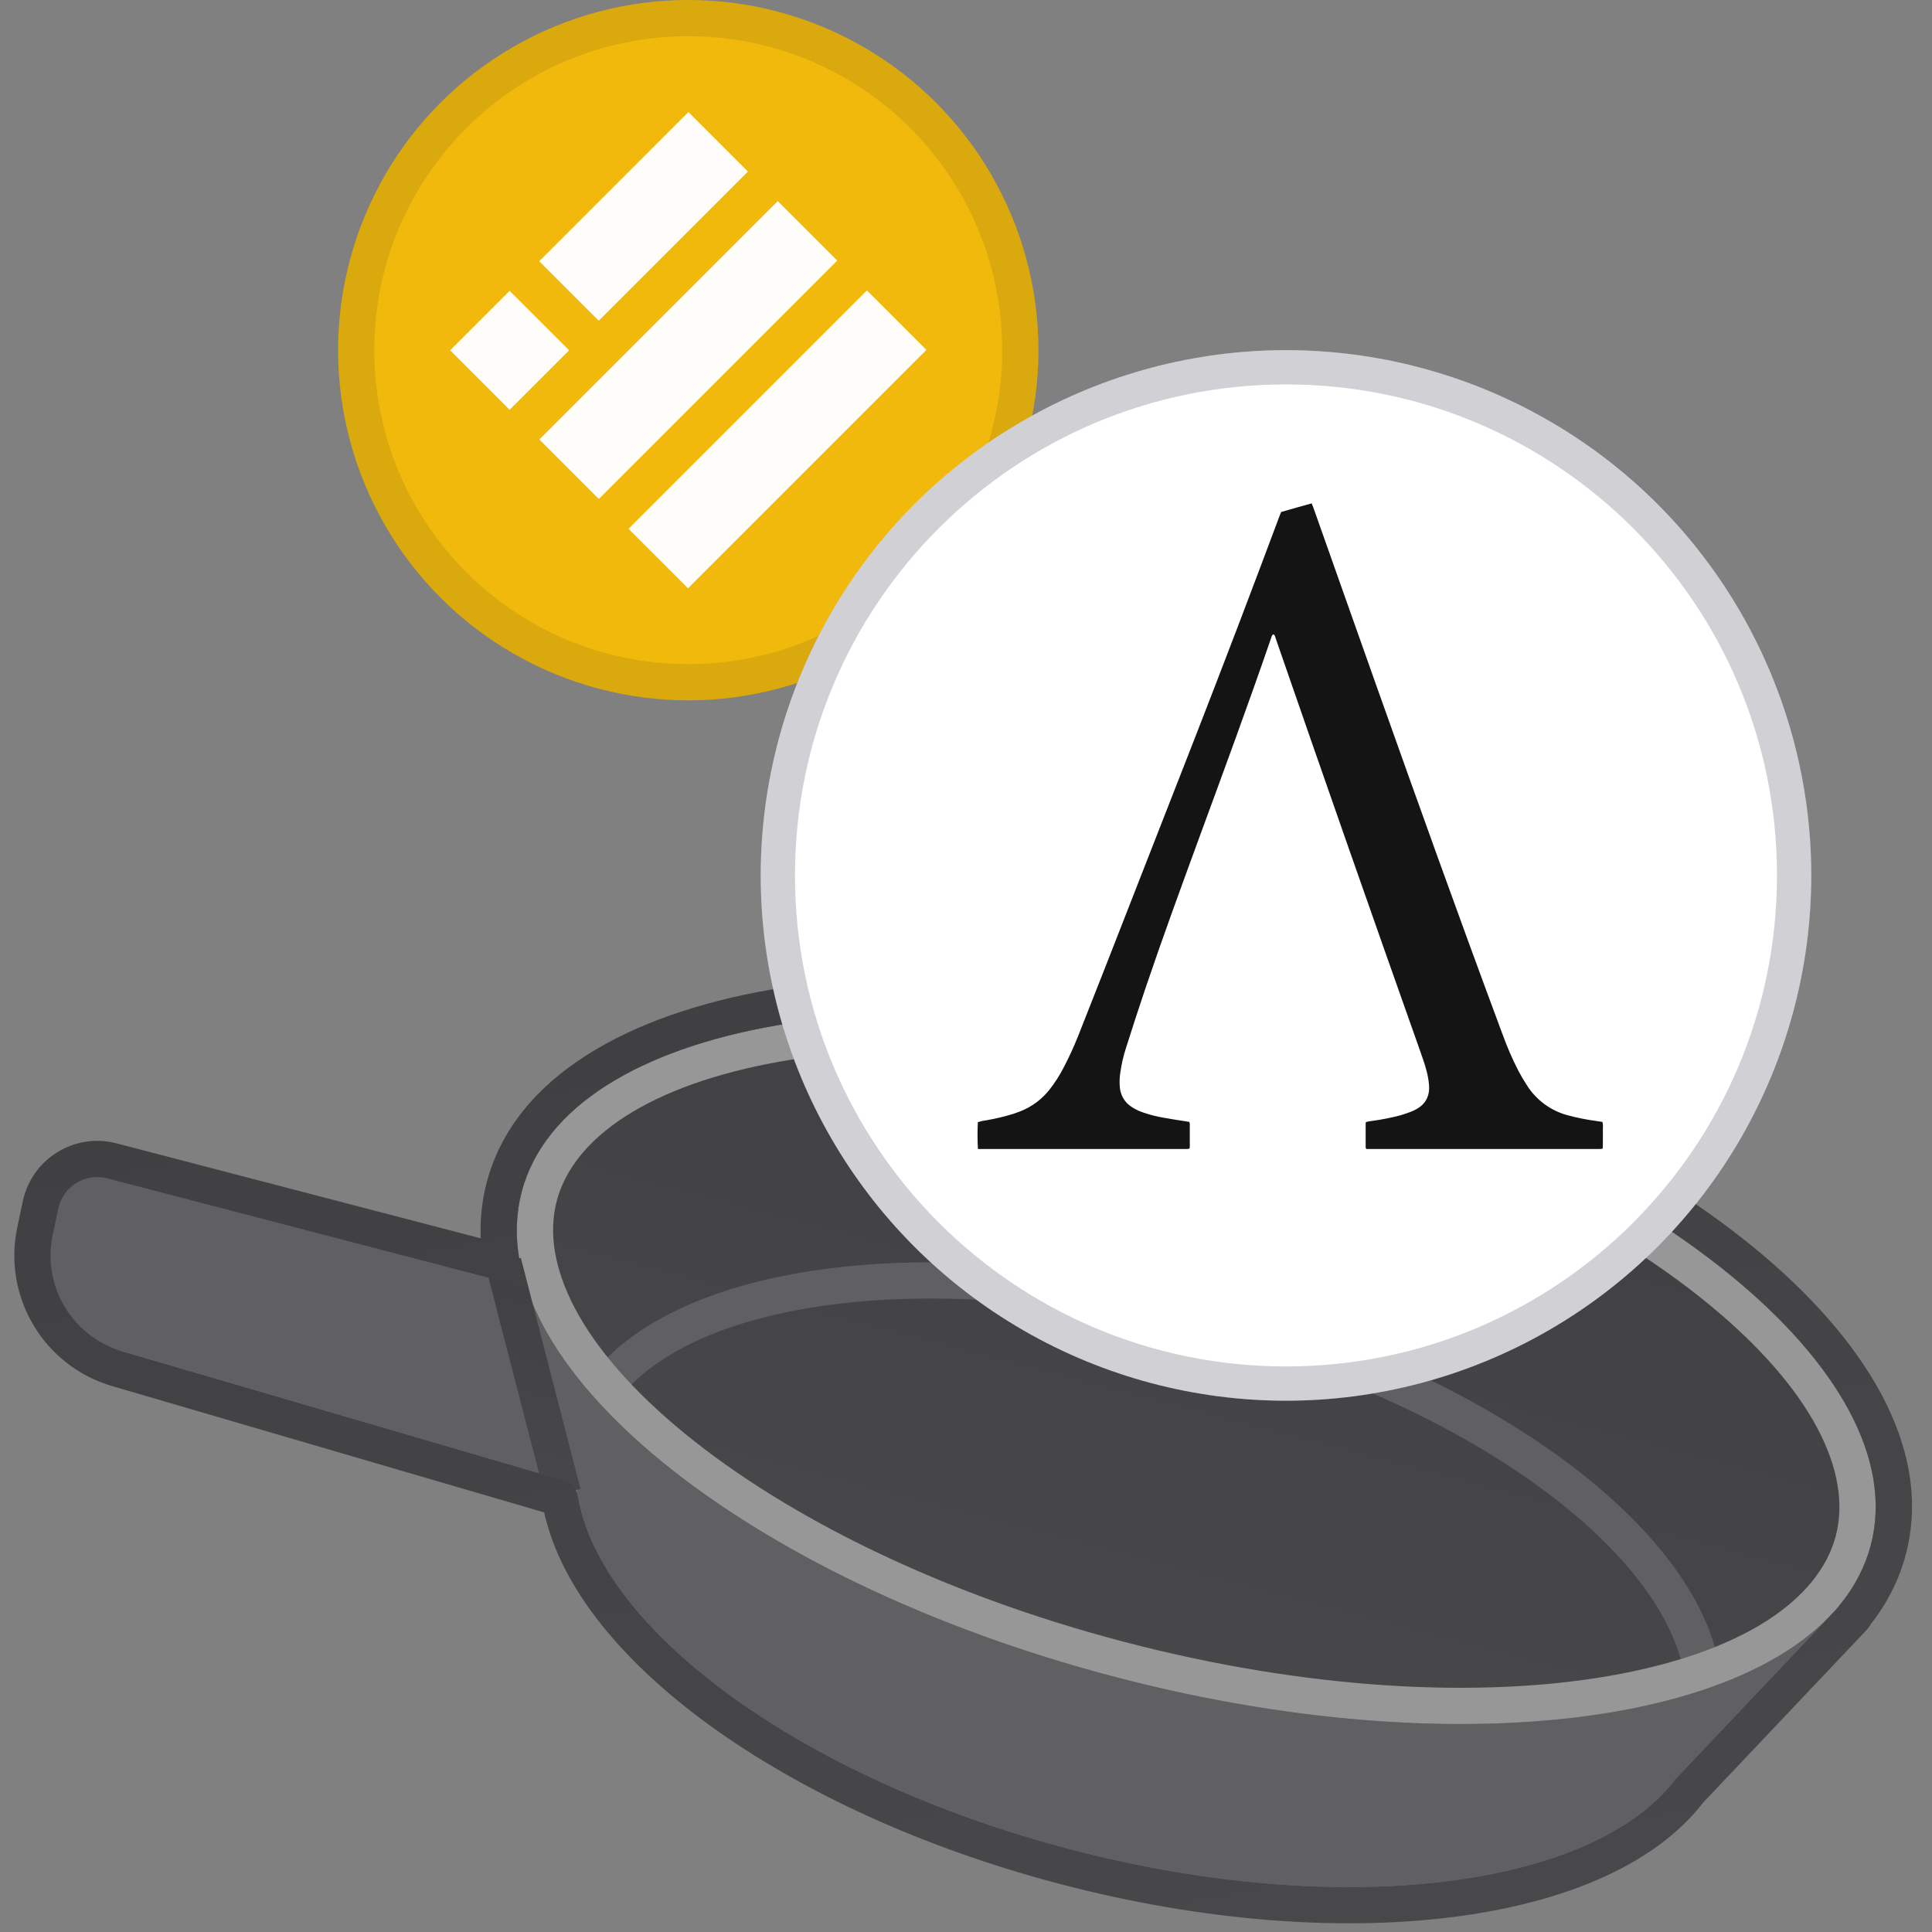 <svg width="96" height="96" viewBox="0 0 96 96" fill="none" xmlns="http://www.w3.org/2000/svg">
<rect x="0" y="0" width="96" height="96" fill="#808080" stroke="none"/>
<g clip-path="url(#clip0)">
<path d="M28.827 71.417C26.92 78.703 37.827 87.869 53.188 91.89C68.55 95.91 82.549 93.261 84.456 85.975C86.362 78.688 75.456 69.522 60.094 65.502C44.733 61.482 30.734 64.13 28.827 71.417Z" fill="#606063"/>
<path d="M82.155 89.564L91.408 79.793L25.795 62.622L29.228 75.713L82.155 89.564Z" fill="#606063"/>
<path d="M29.96 64.976L4.844 58.403C3.755 58.118 2.648 58.796 2.406 59.895L2.125 61.172C1.565 63.717 3.072 66.26 5.573 66.992L30.66 74.335L29.96 64.976Z" fill="#606063"/>
<path d="M25.922 59.226C23.705 67.694 36.916 78.487 55.428 83.331C73.941 88.176 90.745 85.239 92.961 76.77C95.177 68.302 81.967 57.509 63.454 52.664C44.942 47.82 28.138 50.757 25.922 59.226Z" fill="url(#paint0_linear)"/>
<path fill-rule="evenodd" clip-rule="evenodd" d="M76.604 73.971C80.863 77.103 83.352 80.491 83.723 83.494L85.509 83.273C85.046 79.531 82.067 75.755 77.67 72.521C73.236 69.261 67.207 66.433 60.322 64.631C53.438 62.829 46.796 62.341 41.333 63.012C35.916 63.677 31.469 65.509 29.232 68.545L30.681 69.613C32.476 67.177 36.305 65.443 41.552 64.798C46.754 64.16 53.165 64.619 59.866 66.373C66.568 68.126 72.382 70.867 76.604 73.971Z" fill="#606063"/>
<path fill-rule="evenodd" clip-rule="evenodd" d="M34.041 71.243C28.808 66.969 26.842 62.819 27.663 59.681C28.484 56.544 32.231 53.889 38.887 52.726C45.371 51.592 53.934 52.033 62.998 54.406C72.063 56.778 79.745 60.588 84.842 64.752C90.075 69.027 92.041 73.177 91.22 76.314C90.399 79.452 86.651 82.106 79.996 83.27C73.512 84.403 64.949 83.962 55.884 81.59C46.819 79.218 39.138 75.408 34.041 71.243ZM55.428 83.331C36.916 78.487 23.705 67.694 25.922 59.226C28.138 50.757 44.942 47.82 63.454 52.664C81.967 57.509 95.177 68.302 92.961 76.77C90.745 85.239 73.941 88.176 55.428 83.331Z" fill="#979797"/>
<path fill-rule="evenodd" clip-rule="evenodd" d="M27.101 74.429L24.138 62.956L25.881 62.506L28.843 73.979L27.101 74.429Z" fill="url(#paint1_linear)"/>
<path fill-rule="evenodd" clip-rule="evenodd" d="M26.081 63.714C26.055 63.625 26.029 63.536 26.004 63.447C25.959 63.284 25.919 63.12 25.883 62.957L25.798 62.633C25.797 62.628 25.802 62.624 25.807 62.625C25.811 62.626 25.816 62.622 25.815 62.617C25.814 62.612 25.813 62.607 25.812 62.602C25.784 62.443 25.76 62.284 25.741 62.126C25.736 62.088 25.731 62.05 25.727 62.011C25.684 61.614 25.669 61.219 25.685 60.827C25.685 60.827 25.685 60.827 25.685 60.826C25.706 60.285 25.784 59.751 25.922 59.226C28.138 50.757 44.942 47.82 63.454 52.664C81.966 57.509 95.177 68.302 92.961 76.77C92.823 77.296 92.63 77.799 92.383 78.282C92.383 78.282 92.383 78.282 92.383 78.282C92.117 78.803 91.788 79.298 91.402 79.767C91.399 79.771 91.396 79.775 91.393 79.779C91.391 79.78 91.391 79.782 91.391 79.783C91.391 79.786 91.393 79.789 91.396 79.79C91.399 79.791 91.401 79.793 91.401 79.796C91.402 79.798 91.401 79.8 91.4 79.802L91.035 80.186C90.993 80.232 90.95 80.277 90.907 80.322L90.165 81.105L90.164 81.107L83.276 88.38C79.191 93.798 66.718 95.43 53.188 91.89C39.807 88.388 29.805 80.981 28.71 74.312C28.654 73.971 28.42 73.68 28.088 73.583L6.076 67.146C3.59 66.419 2.083 63.9 2.619 61.365L2.894 60.062C3.128 58.955 4.239 58.268 5.334 58.553L25.883 63.912C26.003 63.944 26.113 63.834 26.081 63.714ZM23.887 61.532C23.849 60.605 23.942 59.681 24.18 58.77C25.575 53.439 31.338 50.391 38.267 49.18C45.367 47.938 54.462 48.451 63.91 50.923C73.357 53.396 81.538 57.404 87.12 61.965C92.567 66.414 96.097 71.895 94.702 77.226C94.368 78.504 93.771 79.664 92.962 80.699C92.892 80.818 92.808 80.933 92.707 81.039L92.354 81.412C92.352 81.414 92.35 81.416 92.348 81.418C92.302 81.468 92.255 81.517 92.208 81.566C92.206 81.568 92.204 81.57 92.202 81.572L84.649 89.548C82.147 92.791 77.433 94.624 71.99 95.281C66.41 95.956 59.68 95.449 52.733 93.631C45.861 91.833 39.804 89.02 35.286 85.746C31.038 82.668 27.893 78.989 27.04 75.152L5.571 68.874C2.182 67.882 0.128 64.448 0.858 60.993L1.133 59.69C1.58 57.578 3.7 56.267 5.788 56.812L23.887 61.532Z" fill="url(#paint2_linear)"/>
<circle cx="34.2" cy="17.4" r="17.4" fill="#F0B90B"/>
<path fill-rule="evenodd" clip-rule="evenodd" d="M26.795 12.981L34.207 5.568L37.163 8.524L29.75 15.936L26.795 12.981ZM26.8 21.838L38.646 9.992L41.601 12.948L29.756 24.794L26.8 21.838ZM43.076 14.431L31.23 26.277L34.186 29.232L46.032 17.387L43.076 14.431ZM22.368 17.406L25.323 14.451L28.279 17.406L25.323 20.362L22.368 17.406Z" fill="#FFFDFA"/>
<g style="mix-blend-mode:multiply" opacity="0.1">
<path fill-rule="evenodd" clip-rule="evenodd" d="M34.2 33C42.816 33 49.8 26.016 49.8 17.4C49.8 8.784 42.816 1.8 34.2 1.8C25.584 1.8 18.6 8.784 18.6 17.4C18.6 26.016 25.584 33 34.2 33ZM34.2 34.8C43.81 34.8 51.6 27.01 51.6 17.4C51.6 7.79 43.81 0 34.2 0C24.59 0 16.8 7.79 16.8 17.4C16.8 27.01 24.59 34.8 34.2 34.8Z" fill="#191326"/>
</g>
<ellipse cx="63.9" cy="43.5" rx="26.1" ry="26.1" fill="white"/>
<path d="M48.593 57.094C48.567 56.649 48.566 56.203 48.589 55.757C48.736 55.711 48.886 55.68 49.038 55.662C49.481 55.584 49.919 55.479 50.349 55.347C50.466 55.308 50.583 55.267 50.699 55.221C51.265 54.999 51.764 54.629 52.145 54.149C52.408 53.814 52.64 53.454 52.837 53.074C53.113 52.552 53.36 52.014 53.578 51.464C54.019 50.353 54.458 49.24 54.894 48.125C56.393 44.292 57.891 40.46 59.389 36.627C60.809 32.982 62.203 29.328 63.57 25.664C63.598 25.59 63.629 25.515 63.659 25.441C64.163 25.297 64.662 25.151 65.176 25.012C65.207 25.087 65.236 25.153 65.259 25.22C65.838 26.854 66.417 28.491 66.995 30.128C68.969 35.707 70.949 41.282 72.98 46.839C73.535 48.358 74.095 49.875 74.659 51.39C74.882 52.009 75.143 52.613 75.443 53.198C75.574 53.447 75.718 53.692 75.871 53.928C76.341 54.668 77.07 55.201 77.913 55.421C78.366 55.543 78.827 55.635 79.292 55.698L79.622 55.747C79.669 55.895 79.641 56.039 79.645 56.181C79.65 56.324 79.645 56.484 79.645 56.636C79.65 56.782 79.647 56.929 79.637 57.075C79.59 57.083 79.553 57.092 79.516 57.094C79.464 57.094 79.412 57.094 79.359 57.094H67.885C67.873 57.068 67.864 57.041 67.859 57.013C67.859 56.611 67.859 56.209 67.859 55.808C67.862 55.79 67.867 55.772 67.874 55.755C67.971 55.728 68.069 55.709 68.168 55.699C68.646 55.635 69.12 55.542 69.586 55.419C69.773 55.366 69.958 55.298 70.14 55.229C70.231 55.193 70.319 55.149 70.403 55.099C70.863 54.837 71.047 54.43 71.008 53.91C70.987 53.674 70.946 53.44 70.885 53.211C70.793 52.854 70.664 52.507 70.544 52.16C68.135 45.363 65.751 38.556 63.395 31.74C63.37 31.666 63.362 31.584 63.288 31.517C63.264 31.532 63.232 31.543 63.214 31.565C63.195 31.6 63.181 31.637 63.171 31.675C62.019 35.026 60.791 38.35 59.569 41.677C58.668 44.14 57.764 46.603 56.924 49.087C56.586 50.084 56.262 51.086 55.945 52.088C55.821 52.471 55.73 52.864 55.673 53.263C55.627 53.529 55.619 53.801 55.649 54.07C55.668 54.244 55.723 54.412 55.81 54.563C55.897 54.715 56.014 54.846 56.154 54.95C56.34 55.084 56.544 55.19 56.76 55.264C57.105 55.387 57.459 55.479 57.819 55.539C58.216 55.613 58.615 55.669 59.014 55.733C59.04 55.738 59.065 55.743 59.1 55.75C59.11 55.779 59.117 55.809 59.12 55.84C59.12 56.229 59.12 56.618 59.12 57.006C59.117 57.029 59.112 57.052 59.105 57.074C59.069 57.082 59.033 57.088 58.997 57.092C58.945 57.092 58.892 57.092 58.84 57.092H48.593V57.094Z" fill="#141415"/>
<g style="mix-blend-mode:multiply" opacity="0.2">
<path fill-rule="evenodd" clip-rule="evenodd" d="M63.9 67.898C77.375 67.898 88.298 56.974 88.298 43.5C88.298 30.025 77.375 19.102 63.9 19.102C50.425 19.102 39.502 30.025 39.502 43.5C39.502 56.974 50.425 67.898 63.9 67.898ZM63.9 69.6C78.315 69.6 90 57.914 90 43.5C90 29.085 78.315 17.4 63.9 17.4C49.485 17.4 37.8 29.085 37.8 43.5C37.8 57.914 49.485 69.6 63.9 69.6Z" fill="#191326"/>
</g>
</g>
<defs>
<linearGradient id="paint0_linear" x1="63.454" y1="52.664" x2="55.428" y2="83.331" gradientUnits="userSpaceOnUse">
<stop stop-color="#404042"/>
<stop offset="1" stop-color="#48484B"/>
</linearGradient>
<linearGradient id="paint1_linear" x1="27.941" y1="63.058" x2="25.041" y2="73.878" gradientUnits="userSpaceOnUse">
<stop stop-color="#404042"/>
<stop offset="1" stop-color="#48484B"/>
</linearGradient>
<linearGradient id="paint2_linear" x1="44.097" y1="48.101" x2="53.454" y2="98.772" gradientUnits="userSpaceOnUse">
<stop stop-color="#404042"/>
<stop offset="1" stop-color="#48484B"/>
</linearGradient>
<clipPath id="clip0">
<rect width="96" height="96" fill="white"/>
</clipPath>
</defs>
</svg>
